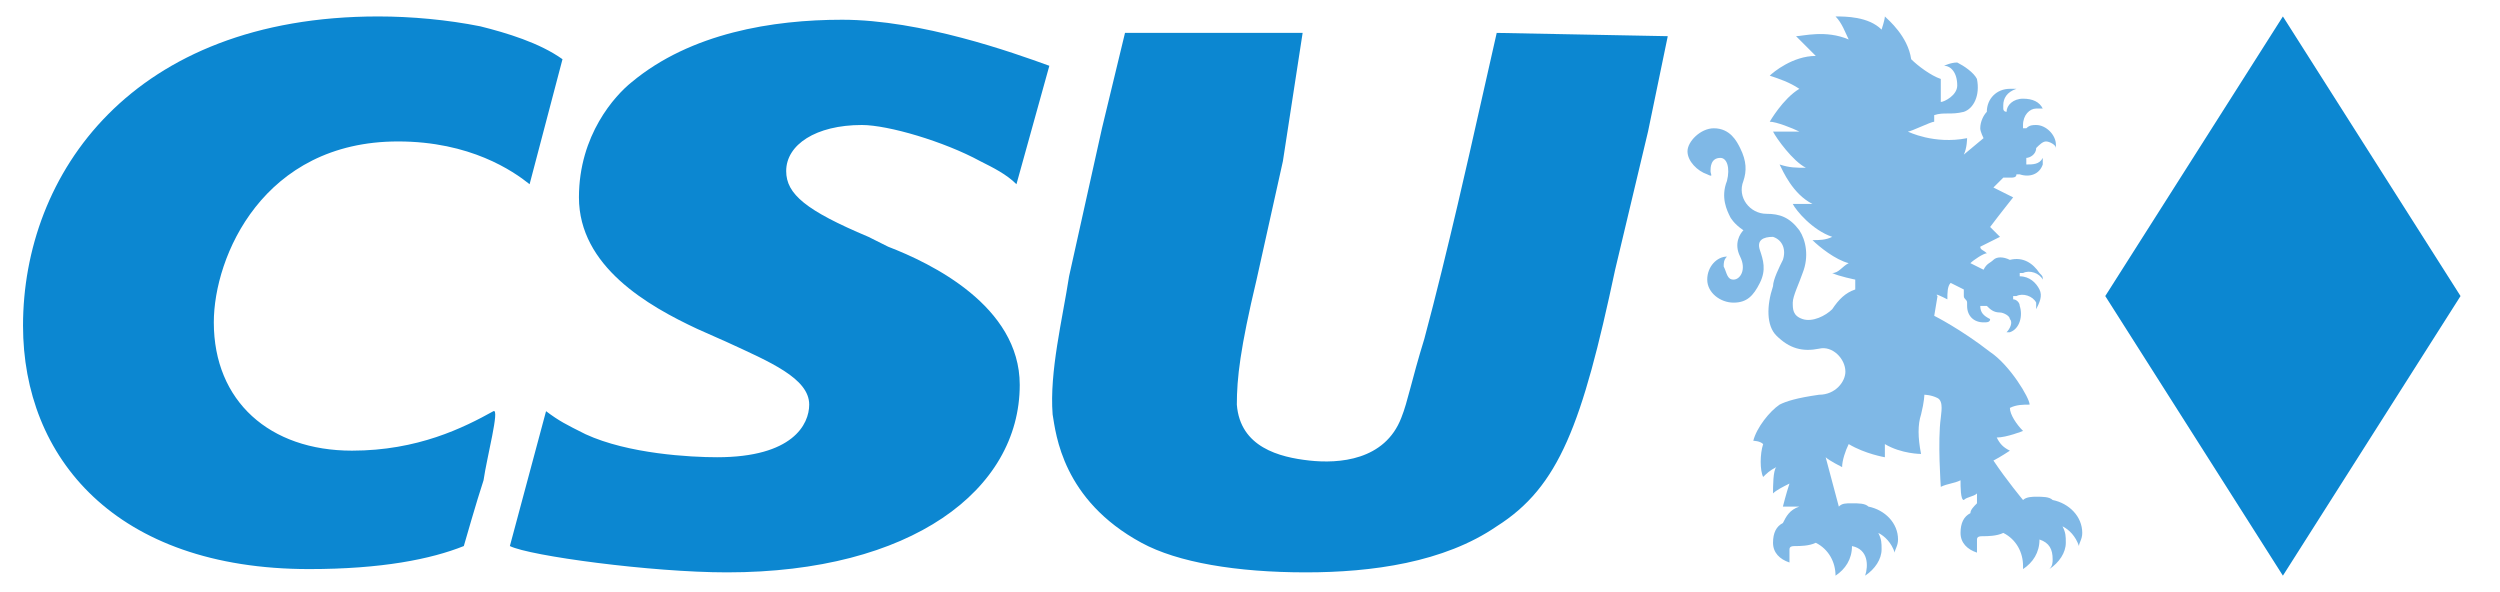 <?xml version="1.0" encoding="utf-8"?>
<!-- Generator: Adobe Illustrator 20.0.0, SVG Export Plug-In . SVG Version: 6.00 Build 0)  -->
<svg version="1.1" id="svg4677" xmlns:svg="http://www.w3.org/2000/svg"
	 xmlns="http://www.w3.org/2000/svg" xmlns:xlink="http://www.w3.org/1999/xlink" x="0px" y="0px" viewBox="0 0 76 18"
	 style="enable-background:new 0 0 76 18;" xml:space="preserve">
<style type="text/css">
	.st0{fill:#0C87D1;}
	.st1{fill:#7FB8E6;}
</style>
<g>
	<path id="path12458" class="st0" d="M69.4,0.5l5.4,8.5l-5.4,8.5L64,9L69.4,0.5"/>
	<path id="path12462" class="st1" d="M54,10.2c0.4,0.4,0.8,0.5,1.3,0.4c0.4-0.1,0.8,0.3,0.8,0.7c0,0.3-0.3,0.7-0.8,0.7
		c-0.7,0.1-1,0.2-1.2,0.3c-0.3,0.2-0.7,0.7-0.8,1.1c0,0,0.2,0,0.3,0.1c-0.1,0.3-0.1,0.8,0,1c0.1-0.1,0.2-0.2,0.4-0.3
		c-0.1,0.1-0.1,0.6-0.1,0.8c0.1-0.1,0.3-0.2,0.5-0.3c-0.1,0.3-0.2,0.7-0.2,0.7c0.2,0,0.3,0,0.5,0c-0.3,0.1-0.4,0.3-0.5,0.5
		c-0.2,0.1-0.3,0.3-0.3,0.6c0,0.3,0.2,0.5,0.5,0.6c0-0.1,0-0.3,0-0.4c0-0.1,0.1-0.1,0.2-0.1c0.1,0,0.4,0,0.6-0.1
		c0.4,0.2,0.6,0.6,0.6,1c0,0,0,0,0,0c0.3-0.2,0.5-0.5,0.5-0.9c0.5,0.1,0.5,0.6,0.4,0.9c0.3-0.2,0.5-0.5,0.5-0.8c0-0.2,0-0.3-0.1-0.5
		c0.2,0.1,0.4,0.3,0.5,0.6c0-0.1,0.1-0.2,0.1-0.4c0-0.5-0.4-0.9-0.9-1c-0.1-0.1-0.3-0.1-0.5-0.1c-0.2,0-0.3,0-0.4,0.1l-0.4-1.5
		c0.1,0.1,0.5,0.3,0.5,0.3c0-0.2,0.1-0.5,0.2-0.7c0.5,0.3,1.1,0.4,1.1,0.4c0-0.1,0-0.3,0-0.4c0.5,0.3,1.1,0.3,1.1,0.3
		c-0.1-0.5-0.1-0.9,0-1.2c0.1-0.4,0.1-0.6,0.1-0.6c0,0,0.2,0,0.4,0.1c0.2,0.1,0.1,0.5,0.1,0.6c-0.1,0.7,0,2.1,0,2.1
		c0.2-0.1,0.4-0.1,0.6-0.2c0,0.2,0,0.6,0.1,0.6c0.1-0.1,0.3-0.1,0.4-0.2c0,0.1,0,0.2,0,0.3c0,0,0,0,0,0c-0.1,0.1-0.2,0.2-0.2,0.3
		c-0.2,0.1-0.3,0.3-0.3,0.6c0,0.3,0.2,0.5,0.5,0.6c0-0.1,0-0.3,0-0.4c0-0.1,0.1-0.1,0.2-0.1c0.1,0,0.4,0,0.6-0.1
		c0.4,0.2,0.6,0.6,0.6,1c0,0,0,0,0,0.1c0.3-0.2,0.5-0.5,0.5-0.9c0.3,0.1,0.4,0.3,0.4,0.6c0,0.1,0,0.2-0.1,0.3
		c0.3-0.2,0.5-0.5,0.5-0.8c0-0.2,0-0.3-0.1-0.5c0.2,0.1,0.4,0.3,0.5,0.6c0-0.1,0.1-0.2,0.1-0.4c0-0.5-0.4-0.9-0.9-1
		c-0.1-0.1-0.3-0.1-0.5-0.1c-0.1,0-0.3,0-0.4,0.1c0,0-0.5-0.6-0.9-1.2c0.2-0.1,0.5-0.3,0.5-0.3c-0.2-0.1-0.3-0.2-0.4-0.4
		c0.3,0,0.8-0.2,0.8-0.2c-0.2-0.2-0.4-0.5-0.4-0.7c0.2-0.1,0.4-0.1,0.6-0.1c0-0.2-0.6-1.2-1.2-1.6c-0.9-0.7-1.7-1.1-1.7-1.1l0.1-0.6
		C58.8,8.9,59,9,59.2,9.1c0,0,0,0,0,0c0-0.2,0-0.4,0.1-0.5l0.4,0.2c0,0.1,0,0.2,0,0.2c0,0.1,0.1,0.1,0.1,0.2c0,0,0,0,0,0.1
		c0,0.3,0.2,0.5,0.5,0.5c0.1,0,0.2,0,0.2-0.1c-0.2-0.1-0.3-0.2-0.3-0.4c0,0,0.1,0,0.1,0c0,0,0,0,0.1,0c0.1,0.1,0.2,0.2,0.4,0.2
		c0,0,0,0,0,0c0.1,0,0.3,0.1,0.3,0.2c0.1,0.1,0,0.3-0.1,0.4c0,0,0.1,0,0.1,0c0.3-0.1,0.4-0.5,0.3-0.8c0-0.1-0.1-0.2-0.2-0.2
		c0-0.1,0-0.1,0-0.1c0,0,0,0,0.1,0c0.2-0.1,0.5,0,0.6,0.2c0,0.1,0,0.1,0,0.2c0.1-0.2,0.2-0.4,0.1-0.6c-0.1-0.2-0.3-0.4-0.6-0.4
		c0,0,0-0.1,0-0.1c0,0,0,0,0.1,0c0.2-0.1,0.5,0,0.6,0.2c0-0.1,0-0.1-0.1-0.2c-0.2-0.3-0.5-0.5-0.9-0.4c-0.2-0.1-0.4-0.1-0.5,0
		c-0.1,0.1-0.2,0.1-0.3,0.3l-0.4-0.2c0.1-0.1,0.4-0.3,0.5-0.3c-0.1-0.1-0.2-0.1-0.2-0.2c0.2-0.1,0.6-0.3,0.6-0.3
		c-0.1-0.1-0.2-0.2-0.3-0.3C60.8,6.5,61.2,6,61.2,6c-0.2-0.1-0.4-0.2-0.6-0.3l0.3-0.3c0.1,0,0.1,0,0.2,0c0.1,0,0.2,0,0.2-0.1
		c0,0,0,0,0.1,0c0.3,0.1,0.6,0,0.7-0.3c0-0.1,0-0.2,0-0.2c-0.1,0.2-0.3,0.2-0.5,0.2c0,0,0-0.1,0-0.1c0,0,0-0.1,0-0.1
		c0.1,0,0.3-0.1,0.3-0.3c0,0,0,0,0,0c0.1-0.1,0.2-0.2,0.3-0.2c0.1,0,0.3,0.1,0.3,0.2c0,0,0-0.1,0-0.1c0-0.3-0.3-0.6-0.6-0.6
		c-0.1,0-0.2,0-0.3,0.1c0,0-0.1,0-0.1,0c0,0,0-0.1,0-0.1c0-0.3,0.2-0.5,0.4-0.5c0.1,0,0.1,0,0.2,0c-0.1-0.2-0.3-0.3-0.6-0.3
		c-0.3,0-0.5,0.2-0.5,0.4c0,0-0.1,0-0.1-0.1c0,0,0,0,0-0.1c0-0.2,0.1-0.4,0.4-0.5c-0.1,0-0.1,0-0.2,0c-0.4,0-0.7,0.3-0.7,0.7
		c-0.1,0.1-0.2,0.3-0.2,0.5c0,0.1,0.1,0.3,0.1,0.3c0,0-0.6,0.5-0.6,0.5c0.1-0.2,0.1-0.5,0.1-0.5c-1,0.2-1.8-0.2-1.8-0.2
		c0.1,0,0.7-0.3,0.8-0.3c0-0.1,0-0.1,0-0.2c0.3-0.1,0.5,0,0.9-0.1c0.3-0.1,0.5-0.5,0.4-1C60,2.2,59.7,2,59.5,1.9
		c-0.2,0-0.4,0.1-0.4,0.1c0.2,0,0.4,0.2,0.4,0.6c0,0.3-0.4,0.5-0.5,0.5c0-0.1,0-0.6,0-0.7c-0.3-0.1-0.7-0.4-0.9-0.6
		c-0.1-0.7-0.7-1.2-0.8-1.3c0,0.1-0.1,0.4-0.1,0.4c-0.4-0.4-1.1-0.4-1.4-0.4c0.2,0.2,0.3,0.5,0.4,0.7c-0.7-0.3-1.4-0.1-1.6-0.1
		c0.2,0.2,0.4,0.4,0.6,0.6c-0.7,0-1.3,0.5-1.4,0.6c0.3,0.1,0.6,0.2,0.9,0.4c-0.5,0.3-0.9,1-0.9,1c0.2,0,0.7,0.2,0.9,0.3
		c-0.3,0-0.5,0-0.8,0c0.1,0.2,0.6,0.9,1,1.1c-0.3,0-0.5,0-0.8-0.1c0.1,0.2,0.4,0.9,1,1.2c-0.2,0-0.4,0-0.6,0c0.1,0.2,0.6,0.8,1.2,1
		c-0.2,0.1-0.4,0.1-0.6,0.1c0.2,0.2,0.7,0.6,1.1,0.7c-0.2,0.1-0.3,0.3-0.5,0.3c0.2,0.1,0.7,0.2,0.7,0.2l0,0.3
		c-0.3,0.1-0.5,0.3-0.7,0.6c-0.2,0.2-0.6,0.4-0.9,0.3c-0.3-0.1-0.3-0.3-0.3-0.5c0-0.2,0.2-0.6,0.3-0.9c0.2-0.5,0.1-1-0.1-1.3
		c-0.3-0.4-0.6-0.5-1-0.5c-0.5,0-0.9-0.5-0.7-1c0.1-0.3,0.1-0.6-0.1-1c-0.1-0.2-0.3-0.6-0.8-0.6c-0.4,0-0.8,0.4-0.8,0.7
		c0,0.3,0.3,0.6,0.6,0.7C52.1,5.4,52,5.3,52,5.2c0-0.1,0-0.4,0.3-0.4c0.2,0,0.3,0.3,0.2,0.7c-0.2,0.5,0,0.9,0.1,1.1
		c0,0,0.1,0.2,0.4,0.4c-0.1,0.1-0.3,0.4-0.1,0.8c0.2,0.4,0,0.7-0.2,0.7c-0.2,0-0.2-0.2-0.3-0.4c0-0.1,0-0.2,0.1-0.3
		c-0.3,0-0.6,0.3-0.6,0.7c0,0.4,0.4,0.7,0.8,0.7c0.4,0,0.6-0.2,0.8-0.6c0.2-0.4,0.1-0.7,0-1c-0.1-0.3,0.1-0.4,0.4-0.4
		c0.3,0.1,0.4,0.4,0.3,0.7c-0.1,0.2-0.3,0.6-0.3,0.8C53.7,9.3,53.7,9.9,54,10.2"/>
	<path id="path12466" class="st0" d="M14.7,14.6c-0.2,0.6-0.6,2-0.6,2c-1,0.4-2.5,0.7-4.7,0.7c-5.9,0-8.7-3.4-8.7-7.4
		c0-4.6,3.3-9.4,10.8-9.4c1,0,2.1,0.1,3.1,0.3c0.8,0.2,1.8,0.5,2.5,1l-1,3.8c-0.5-0.4-1.8-1.3-4-1.3c-4.1,0-5.6,3.5-5.6,5.5
		c0,2.4,1.7,3.9,4.2,3.9c2,0,3.4-0.7,4.3-1.2C15.2,12.4,14.8,13.9,14.7,14.6 M16.6,12.5c0.4,0.3,0.6,0.4,1.2,0.7
		c1.3,0.6,3.2,0.7,4,0.7c2.3,0,2.8-1,2.8-1.6c0-0.8-1.2-1.3-2.5-1.9L21.2,10c-1.5-0.7-3.6-1.9-3.6-4c0-1.9,1.1-3.1,1.6-3.5
		c1.8-1.5,4.3-1.9,6.4-1.9c2.4,0,5.2,1,6.3,1.4l-1,3.6c-0.3-0.3-0.7-0.5-1.1-0.7c-1.1-0.6-2.8-1.1-3.6-1.1c-1.4,0-2.3,0.6-2.3,1.4
		c0,0.7,0.6,1.2,2.5,2L27,7.5C28.3,8,31,9.3,31,11.7c0,3.2-3.3,5.7-8.9,5.7c-2.3,0-6-0.5-6.6-0.8L16.6,12.5 M50.7,1.1l-0.6,2.9
		l-1,4.2c-1,4.7-1.7,6.6-3.6,7.8c-1.6,1.1-3.8,1.4-5.8,1.4c-2.1,0-3.9-0.3-5-0.9c-2.4-1.3-2.6-3.3-2.7-3.9c-0.1-1.3,0.3-2.9,0.5-4.2
		l1-4.5l0.7-2.9h5.4L39,4.9l-0.8,3.6c-0.5,2.1-0.6,3-0.6,3.8c0.1,1.3,1.3,1.6,2.2,1.7c0.9,0.1,2.3,0,2.8-1.3
		c0.2-0.5,0.3-1.1,0.7-2.4c0.7-2.6,1.5-6.2,1.5-6.2l0.7-3.1L50.7,1.1"/>
</g>
</svg>
